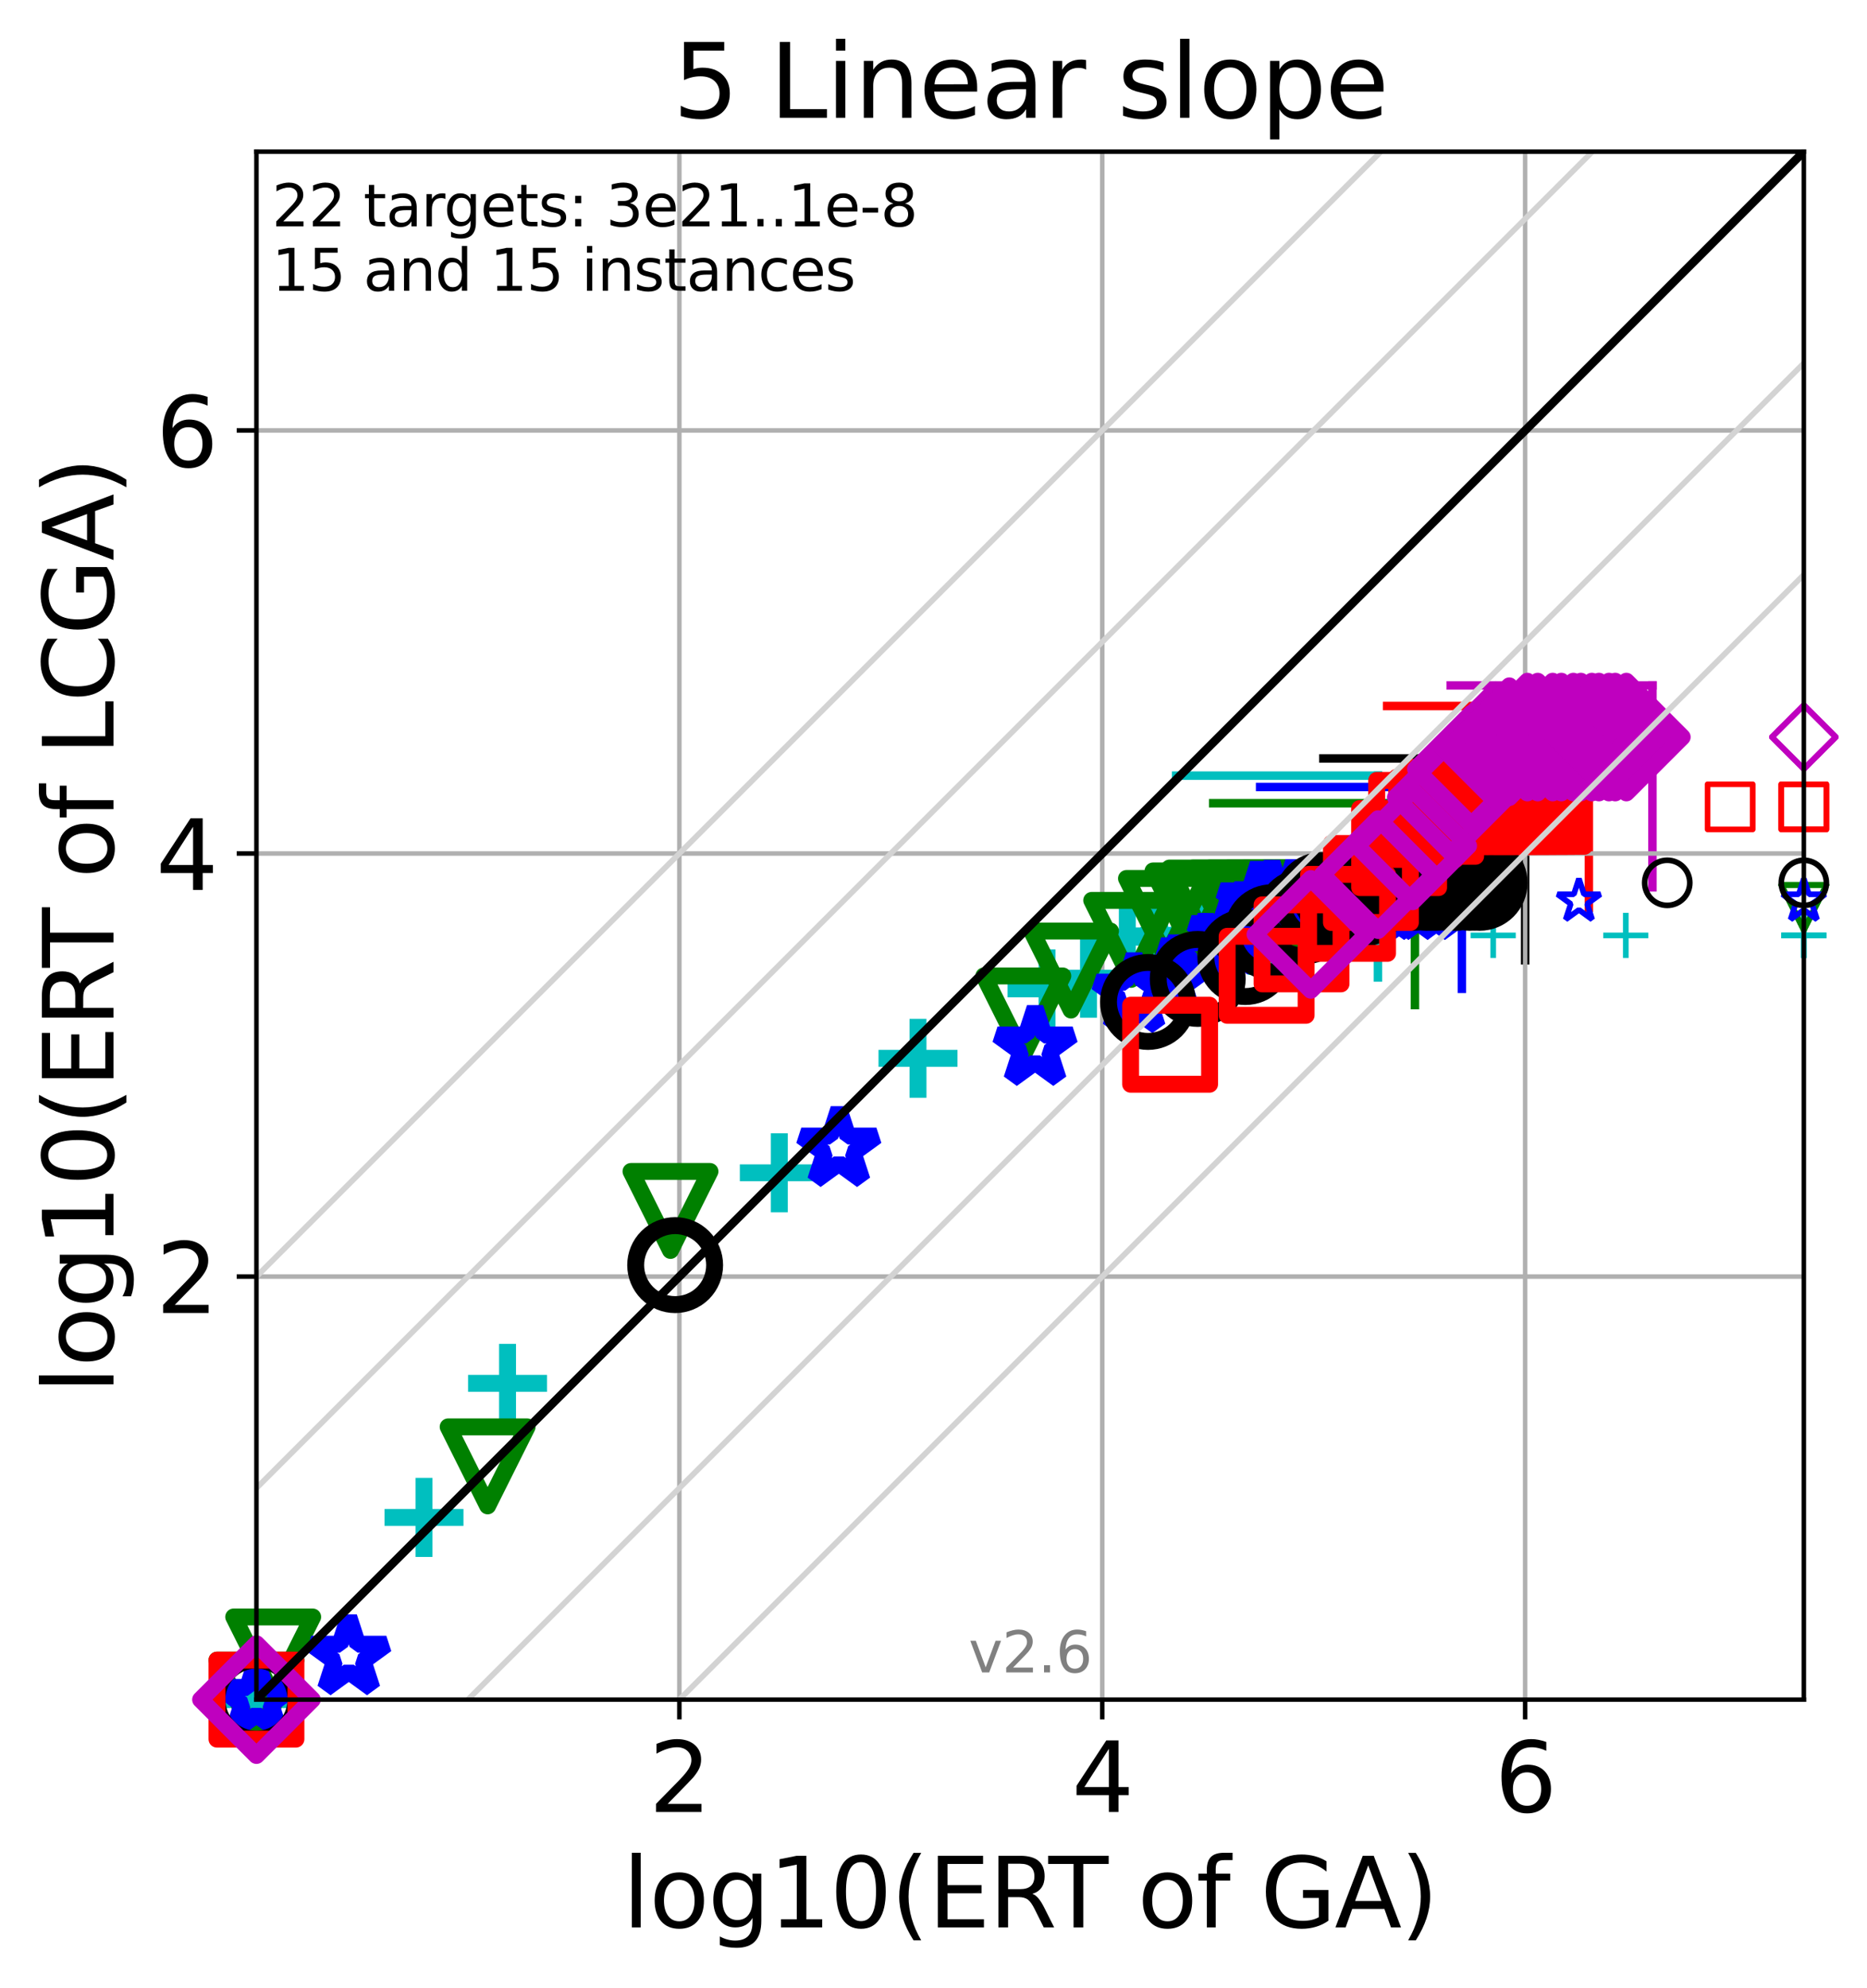 <?xml version="1.0" encoding="utf-8" standalone="no"?>
<!DOCTYPE svg PUBLIC "-//W3C//DTD SVG 1.1//EN"
  "http://www.w3.org/Graphics/SVG/1.1/DTD/svg11.dtd">
<svg xmlns:xlink="http://www.w3.org/1999/xlink" width="331.029pt" height="352.343pt" viewBox="0 0 331.029 352.343" xmlns="http://www.w3.org/2000/svg" version="1.1">
 <defs>
  <style type="text/css">*{stroke-linejoin: round; stroke-linecap: butt}</style>
 </defs>
 <g id="figure_1">
  <g id="patch_1">
   <path d="M 0 352.343 
L 331.029 352.343 
L 331.029 0 
L 0 0 
z
" style="fill: #ffffff"/>
  </g>
  <g id="axes_1">
   <g id="patch_2">
    <path d="M 45.469 301.237 
L 319.829 301.237 
L 319.829 26.877 
L 45.469 26.877 
z
" style="fill: #ffffff"/>
   </g>
   <g id="line2d_1">
    <path d="M 244.313 173.248 
L 244.313 137.472 
" clip-path="url(#p992f9bbb01)" style="fill: none; stroke: #00bfbf; stroke-width: 1.5; stroke-linecap: square"/>
   </g>
   <g id="line2d_2">
    <path d="M 208.537 137.472 
L 244.313 137.472 
" clip-path="url(#p992f9bbb01)" style="fill: none; stroke: #00bfbf; stroke-width: 1.5; stroke-linecap: square"/>
   </g>
   <g id="line2d_3">
    <path d="M 250.878 178.137 
L 250.878 142.361 
" clip-path="url(#p992f9bbb01)" style="fill: none; stroke: #008000; stroke-width: 1.5; stroke-linecap: square"/>
   </g>
   <g id="line2d_4">
    <path d="M 215.102 142.361 
L 250.878 142.361 
" clip-path="url(#p992f9bbb01)" style="fill: none; stroke: #008000; stroke-width: 1.5; stroke-linecap: square"/>
   </g>
   <g id="line2d_5">
    <path d="M 259.2 175.261 
L 259.2 139.485 
" clip-path="url(#p992f9bbb01)" style="fill: none; stroke: #0000ff; stroke-width: 1.5; stroke-linecap: square"/>
   </g>
   <g id="line2d_6">
    <path d="M 223.424 139.485 
L 259.2 139.485 
" clip-path="url(#p992f9bbb01)" style="fill: none; stroke: #0000ff; stroke-width: 1.5; stroke-linecap: square"/>
   </g>
   <g id="line2d_7">
    <path d="M 270.417 170.204 
L 270.417 134.428 
" clip-path="url(#p992f9bbb01)" style="fill: none; stroke: #000000; stroke-width: 1.5; stroke-linecap: square"/>
   </g>
   <g id="line2d_8">
    <path d="M 234.641 134.428 
L 270.417 134.428 
" clip-path="url(#p992f9bbb01)" style="fill: none; stroke: #000000; stroke-width: 1.5; stroke-linecap: square"/>
   </g>
   <g id="line2d_9">
    <path d="M 281.715 160.904 
L 281.715 125.128 
" clip-path="url(#p992f9bbb01)" style="fill: none; stroke: #ff0000; stroke-width: 1.5; stroke-linecap: square"/>
   </g>
   <g id="line2d_10">
    <path d="M 245.939 125.128 
L 281.715 125.128 
" clip-path="url(#p992f9bbb01)" style="fill: none; stroke: #ff0000; stroke-width: 1.5; stroke-linecap: square"/>
   </g>
   <g id="line2d_11">
    <path d="M 292.989 157.259 
L 292.989 121.483 
" clip-path="url(#p992f9bbb01)" style="fill: none; stroke: #bf00bf; stroke-width: 1.5; stroke-linecap: square"/>
   </g>
   <g id="line2d_12">
    <path d="M 257.214 121.483 
L 292.989 121.483 
" clip-path="url(#p992f9bbb01)" style="fill: none; stroke: #bf00bf; stroke-width: 1.5; stroke-linecap: square"/>
   </g>
   <g id="matplotlib.axis_1">
    <g id="xtick_1">
     <g id="line2d_13">
      <path d="M 120.452 301.237 
L 120.452 26.877 
" clip-path="url(#p992f9bbb01)" style="fill: none; stroke: #b0b0b0; stroke-width: 0.8; stroke-linecap: square"/>
     </g>
     <g id="line2d_14">
      <defs>
       <path id="mfbb75d8dd1" d="M 0 0 
L 0 3.5 
" style="stroke: #000000; stroke-width: 0.8"/>
      </defs>
      <g>
       <use xlink:href="#mfbb75d8dd1" x="120.452" y="301.237" style="stroke: #000000; stroke-width: 0.8"/>
      </g>
     </g>
     <g id="text_1">
      <!-- 2 -->
      <g transform="translate(115.044 321.155)scale(0.17 -0.17)">
       <defs>
        <path id="DejaVuSans-32" d="M 1228 531 
L 3431 531 
L 3431 0 
L 469 0 
L 469 531 
Q 828 903 1448 1529 
Q 2069 2156 2228 2338 
Q 2531 2678 2651 2914 
Q 2772 3150 2772 3378 
Q 2772 3750 2511 3984 
Q 2250 4219 1831 4219 
Q 1534 4219 1204 4116 
Q 875 4013 500 3803 
L 500 4441 
Q 881 4594 1212 4672 
Q 1544 4750 1819 4750 
Q 2544 4750 2975 4387 
Q 3406 4025 3406 3419 
Q 3406 3131 3298 2873 
Q 3191 2616 2906 2266 
Q 2828 2175 2409 1742 
Q 1991 1309 1228 531 
z
" transform="scale(0.016)"/>
       </defs>
       <use xlink:href="#DejaVuSans-32"/>
      </g>
     </g>
    </g>
    <g id="xtick_2">
     <g id="line2d_15">
      <path d="M 195.435 301.237 
L 195.435 26.877 
" clip-path="url(#p992f9bbb01)" style="fill: none; stroke: #b0b0b0; stroke-width: 0.8; stroke-linecap: square"/>
     </g>
     <g id="line2d_16">
      <g>
       <use xlink:href="#mfbb75d8dd1" x="195.435" y="301.237" style="stroke: #000000; stroke-width: 0.8"/>
      </g>
     </g>
     <g id="text_2">
      <!-- 4 -->
      <g transform="translate(190.026 321.155)scale(0.17 -0.17)">
       <defs>
        <path id="DejaVuSans-34" d="M 2419 4116 
L 825 1625 
L 2419 1625 
L 2419 4116 
z
M 2253 4666 
L 3047 4666 
L 3047 1625 
L 3713 1625 
L 3713 1100 
L 3047 1100 
L 3047 0 
L 2419 0 
L 2419 1100 
L 313 1100 
L 313 1709 
L 2253 4666 
z
" transform="scale(0.016)"/>
       </defs>
       <use xlink:href="#DejaVuSans-34"/>
      </g>
     </g>
    </g>
    <g id="xtick_3">
     <g id="line2d_17">
      <path d="M 270.417 301.237 
L 270.417 26.877 
" clip-path="url(#p992f9bbb01)" style="fill: none; stroke: #b0b0b0; stroke-width: 0.8; stroke-linecap: square"/>
     </g>
     <g id="line2d_18">
      <g>
       <use xlink:href="#mfbb75d8dd1" x="270.417" y="301.237" style="stroke: #000000; stroke-width: 0.8"/>
      </g>
     </g>
     <g id="text_3">
      <!-- 6 -->
      <g transform="translate(265.009 321.155)scale(0.17 -0.17)">
       <defs>
        <path id="DejaVuSans-36" d="M 2113 2584 
Q 1688 2584 1439 2293 
Q 1191 2003 1191 1497 
Q 1191 994 1439 701 
Q 1688 409 2113 409 
Q 2538 409 2786 701 
Q 3034 994 3034 1497 
Q 3034 2003 2786 2293 
Q 2538 2584 2113 2584 
z
M 3366 4563 
L 3366 3988 
Q 3128 4100 2886 4159 
Q 2644 4219 2406 4219 
Q 1781 4219 1451 3797 
Q 1122 3375 1075 2522 
Q 1259 2794 1537 2939 
Q 1816 3084 2150 3084 
Q 2853 3084 3261 2657 
Q 3669 2231 3669 1497 
Q 3669 778 3244 343 
Q 2819 -91 2113 -91 
Q 1303 -91 875 529 
Q 447 1150 447 2328 
Q 447 3434 972 4092 
Q 1497 4750 2381 4750 
Q 2619 4750 2861 4703 
Q 3103 4656 3366 4563 
z
" transform="scale(0.016)"/>
       </defs>
       <use xlink:href="#DejaVuSans-36"/>
      </g>
     </g>
    </g>
    <g id="text_4">
     <!-- log10(ERT of GA) -->
     <g transform="translate(110.392 341.607)scale(0.17 -0.17)">
      <defs>
       <path id="DejaVuSans-6c" d="M 603 4863 
L 1178 4863 
L 1178 0 
L 603 0 
L 603 4863 
z
" transform="scale(0.016)"/>
       <path id="DejaVuSans-6f" d="M 1959 3097 
Q 1497 3097 1228 2736 
Q 959 2375 959 1747 
Q 959 1119 1226 758 
Q 1494 397 1959 397 
Q 2419 397 2687 759 
Q 2956 1122 2956 1747 
Q 2956 2369 2687 2733 
Q 2419 3097 1959 3097 
z
M 1959 3584 
Q 2709 3584 3137 3096 
Q 3566 2609 3566 1747 
Q 3566 888 3137 398 
Q 2709 -91 1959 -91 
Q 1206 -91 779 398 
Q 353 888 353 1747 
Q 353 2609 779 3096 
Q 1206 3584 1959 3584 
z
" transform="scale(0.016)"/>
       <path id="DejaVuSans-67" d="M 2906 1791 
Q 2906 2416 2648 2759 
Q 2391 3103 1925 3103 
Q 1463 3103 1205 2759 
Q 947 2416 947 1791 
Q 947 1169 1205 825 
Q 1463 481 1925 481 
Q 2391 481 2648 825 
Q 2906 1169 2906 1791 
z
M 3481 434 
Q 3481 -459 3084 -895 
Q 2688 -1331 1869 -1331 
Q 1566 -1331 1297 -1286 
Q 1028 -1241 775 -1147 
L 775 -588 
Q 1028 -725 1275 -790 
Q 1522 -856 1778 -856 
Q 2344 -856 2625 -561 
Q 2906 -266 2906 331 
L 2906 616 
Q 2728 306 2450 153 
Q 2172 0 1784 0 
Q 1141 0 747 490 
Q 353 981 353 1791 
Q 353 2603 747 3093 
Q 1141 3584 1784 3584 
Q 2172 3584 2450 3431 
Q 2728 3278 2906 2969 
L 2906 3500 
L 3481 3500 
L 3481 434 
z
" transform="scale(0.016)"/>
       <path id="DejaVuSans-31" d="M 794 531 
L 1825 531 
L 1825 4091 
L 703 3866 
L 703 4441 
L 1819 4666 
L 2450 4666 
L 2450 531 
L 3481 531 
L 3481 0 
L 794 0 
L 794 531 
z
" transform="scale(0.016)"/>
       <path id="DejaVuSans-30" d="M 2034 4250 
Q 1547 4250 1301 3770 
Q 1056 3291 1056 2328 
Q 1056 1369 1301 889 
Q 1547 409 2034 409 
Q 2525 409 2770 889 
Q 3016 1369 3016 2328 
Q 3016 3291 2770 3770 
Q 2525 4250 2034 4250 
z
M 2034 4750 
Q 2819 4750 3233 4129 
Q 3647 3509 3647 2328 
Q 3647 1150 3233 529 
Q 2819 -91 2034 -91 
Q 1250 -91 836 529 
Q 422 1150 422 2328 
Q 422 3509 836 4129 
Q 1250 4750 2034 4750 
z
" transform="scale(0.016)"/>
       <path id="DejaVuSans-28" d="M 1984 4856 
Q 1566 4138 1362 3434 
Q 1159 2731 1159 2009 
Q 1159 1288 1364 580 
Q 1569 -128 1984 -844 
L 1484 -844 
Q 1016 -109 783 600 
Q 550 1309 550 2009 
Q 550 2706 781 3412 
Q 1013 4119 1484 4856 
L 1984 4856 
z
" transform="scale(0.016)"/>
       <path id="DejaVuSans-45" d="M 628 4666 
L 3578 4666 
L 3578 4134 
L 1259 4134 
L 1259 2753 
L 3481 2753 
L 3481 2222 
L 1259 2222 
L 1259 531 
L 3634 531 
L 3634 0 
L 628 0 
L 628 4666 
z
" transform="scale(0.016)"/>
       <path id="DejaVuSans-52" d="M 2841 2188 
Q 3044 2119 3236 1894 
Q 3428 1669 3622 1275 
L 4263 0 
L 3584 0 
L 2988 1197 
Q 2756 1666 2539 1819 
Q 2322 1972 1947 1972 
L 1259 1972 
L 1259 0 
L 628 0 
L 628 4666 
L 2053 4666 
Q 2853 4666 3247 4331 
Q 3641 3997 3641 3322 
Q 3641 2881 3436 2590 
Q 3231 2300 2841 2188 
z
M 1259 4147 
L 1259 2491 
L 2053 2491 
Q 2509 2491 2742 2702 
Q 2975 2913 2975 3322 
Q 2975 3731 2742 3939 
Q 2509 4147 2053 4147 
L 1259 4147 
z
" transform="scale(0.016)"/>
       <path id="DejaVuSans-54" d="M -19 4666 
L 3928 4666 
L 3928 4134 
L 2272 4134 
L 2272 0 
L 1638 0 
L 1638 4134 
L -19 4134 
L -19 4666 
z
" transform="scale(0.016)"/>
       <path id="DejaVuSans-20" transform="scale(0.016)"/>
       <path id="DejaVuSans-66" d="M 2375 4863 
L 2375 4384 
L 1825 4384 
Q 1516 4384 1395 4259 
Q 1275 4134 1275 3809 
L 1275 3500 
L 2222 3500 
L 2222 3053 
L 1275 3053 
L 1275 0 
L 697 0 
L 697 3053 
L 147 3053 
L 147 3500 
L 697 3500 
L 697 3744 
Q 697 4328 969 4595 
Q 1241 4863 1831 4863 
L 2375 4863 
z
" transform="scale(0.016)"/>
       <path id="DejaVuSans-47" d="M 3809 666 
L 3809 1919 
L 2778 1919 
L 2778 2438 
L 4434 2438 
L 4434 434 
Q 4069 175 3628 42 
Q 3188 -91 2688 -91 
Q 1594 -91 976 548 
Q 359 1188 359 2328 
Q 359 3472 976 4111 
Q 1594 4750 2688 4750 
Q 3144 4750 3555 4637 
Q 3966 4525 4313 4306 
L 4313 3634 
Q 3963 3931 3569 4081 
Q 3175 4231 2741 4231 
Q 1884 4231 1454 3753 
Q 1025 3275 1025 2328 
Q 1025 1384 1454 906 
Q 1884 428 2741 428 
Q 3075 428 3337 486 
Q 3600 544 3809 666 
z
" transform="scale(0.016)"/>
       <path id="DejaVuSans-41" d="M 2188 4044 
L 1331 1722 
L 3047 1722 
L 2188 4044 
z
M 1831 4666 
L 2547 4666 
L 4325 0 
L 3669 0 
L 3244 1197 
L 1141 1197 
L 716 0 
L 50 0 
L 1831 4666 
z
" transform="scale(0.016)"/>
       <path id="DejaVuSans-29" d="M 513 4856 
L 1013 4856 
Q 1481 4119 1714 3412 
Q 1947 2706 1947 2009 
Q 1947 1309 1714 600 
Q 1481 -109 1013 -844 
L 513 -844 
Q 928 -128 1133 580 
Q 1338 1288 1338 2009 
Q 1338 2731 1133 3434 
Q 928 4138 513 4856 
z
" transform="scale(0.016)"/>
      </defs>
      <use xlink:href="#DejaVuSans-6c"/>
      <use xlink:href="#DejaVuSans-6f" x="27.783"/>
      <use xlink:href="#DejaVuSans-67" x="88.965"/>
      <use xlink:href="#DejaVuSans-31" x="152.441"/>
      <use xlink:href="#DejaVuSans-30" x="216.064"/>
      <use xlink:href="#DejaVuSans-28" x="279.688"/>
      <use xlink:href="#DejaVuSans-45" x="318.701"/>
      <use xlink:href="#DejaVuSans-52" x="381.885"/>
      <use xlink:href="#DejaVuSans-54" x="444.117"/>
      <use xlink:href="#DejaVuSans-20" x="505.201"/>
      <use xlink:href="#DejaVuSans-6f" x="536.988"/>
      <use xlink:href="#DejaVuSans-66" x="598.17"/>
      <use xlink:href="#DejaVuSans-20" x="633.375"/>
      <use xlink:href="#DejaVuSans-47" x="665.162"/>
      <use xlink:href="#DejaVuSans-41" x="742.652"/>
      <use xlink:href="#DejaVuSans-29" x="811.061"/>
     </g>
    </g>
   </g>
   <g id="matplotlib.axis_2">
    <g id="ytick_1">
     <g id="line2d_19">
      <path d="M 45.469 226.254 
L 319.829 226.254 
" clip-path="url(#p992f9bbb01)" style="fill: none; stroke: #b0b0b0; stroke-width: 0.8; stroke-linecap: square"/>
     </g>
     <g id="line2d_20">
      <defs>
       <path id="m66c743391e" d="M 0 0 
L -3.5 0 
" style="stroke: #000000; stroke-width: 0.8"/>
      </defs>
      <g>
       <use xlink:href="#m66c743391e" x="45.469" y="226.254" style="stroke: #000000; stroke-width: 0.8"/>
      </g>
     </g>
     <g id="text_5">
      <!-- 2 -->
      <g transform="translate(27.653 232.713)scale(0.17 -0.17)">
       <use xlink:href="#DejaVuSans-32"/>
      </g>
     </g>
    </g>
    <g id="ytick_2">
     <g id="line2d_21">
      <path d="M 45.469 151.272 
L 319.829 151.272 
" clip-path="url(#p992f9bbb01)" style="fill: none; stroke: #b0b0b0; stroke-width: 0.8; stroke-linecap: square"/>
     </g>
     <g id="line2d_22">
      <g>
       <use xlink:href="#m66c743391e" x="45.469" y="151.272" style="stroke: #000000; stroke-width: 0.8"/>
      </g>
     </g>
     <g id="text_6">
      <!-- 4 -->
      <g transform="translate(27.653 157.73)scale(0.17 -0.17)">
       <use xlink:href="#DejaVuSans-34"/>
      </g>
     </g>
    </g>
    <g id="ytick_3">
     <g id="line2d_23">
      <path d="M 45.469 76.289 
L 319.829 76.289 
" clip-path="url(#p992f9bbb01)" style="fill: none; stroke: #b0b0b0; stroke-width: 0.8; stroke-linecap: square"/>
     </g>
     <g id="line2d_24">
      <g>
       <use xlink:href="#m66c743391e" x="45.469" y="76.289" style="stroke: #000000; stroke-width: 0.8"/>
      </g>
     </g>
     <g id="text_7">
      <!-- 6 -->
      <g transform="translate(27.653 82.748)scale(0.17 -0.17)">
       <use xlink:href="#DejaVuSans-36"/>
      </g>
     </g>
    </g>
    <g id="text_8">
     <!-- log10(ERT of LCGA) -->
     <g transform="translate(20.117 246.985)rotate(-90)scale(0.17 -0.17)">
      <defs>
       <path id="DejaVuSans-4c" d="M 628 4666 
L 1259 4666 
L 1259 531 
L 3531 531 
L 3531 0 
L 628 0 
L 628 4666 
z
" transform="scale(0.016)"/>
       <path id="DejaVuSans-43" d="M 4122 4306 
L 4122 3641 
Q 3803 3938 3442 4084 
Q 3081 4231 2675 4231 
Q 1875 4231 1450 3742 
Q 1025 3253 1025 2328 
Q 1025 1406 1450 917 
Q 1875 428 2675 428 
Q 3081 428 3442 575 
Q 3803 722 4122 1019 
L 4122 359 
Q 3791 134 3420 21 
Q 3050 -91 2638 -91 
Q 1578 -91 968 557 
Q 359 1206 359 2328 
Q 359 3453 968 4101 
Q 1578 4750 2638 4750 
Q 3056 4750 3426 4639 
Q 3797 4528 4122 4306 
z
" transform="scale(0.016)"/>
      </defs>
      <use xlink:href="#DejaVuSans-6c"/>
      <use xlink:href="#DejaVuSans-6f" x="27.783"/>
      <use xlink:href="#DejaVuSans-67" x="88.965"/>
      <use xlink:href="#DejaVuSans-31" x="152.441"/>
      <use xlink:href="#DejaVuSans-30" x="216.064"/>
      <use xlink:href="#DejaVuSans-28" x="279.688"/>
      <use xlink:href="#DejaVuSans-45" x="318.701"/>
      <use xlink:href="#DejaVuSans-52" x="381.885"/>
      <use xlink:href="#DejaVuSans-54" x="444.117"/>
      <use xlink:href="#DejaVuSans-20" x="505.201"/>
      <use xlink:href="#DejaVuSans-6f" x="536.988"/>
      <use xlink:href="#DejaVuSans-66" x="598.17"/>
      <use xlink:href="#DejaVuSans-20" x="633.375"/>
      <use xlink:href="#DejaVuSans-4c" x="665.162"/>
      <use xlink:href="#DejaVuSans-43" x="720.875"/>
      <use xlink:href="#DejaVuSans-47" x="790.699"/>
      <use xlink:href="#DejaVuSans-41" x="868.189"/>
      <use xlink:href="#DejaVuSans-29" x="936.598"/>
     </g>
    </g>
   </g>
   <g id="line2d_25">
    <defs>
     <path id="m2cd16c9f60" d="M -7 0 
L 7 0 
M 0 7 
L 0 -7 
" style="stroke: #00bfbf; stroke-width: 3"/>
    </defs>
    <g>
     <use xlink:href="#m2cd16c9f60" x="45.469" y="301.237" style="fill-opacity: 0; stroke: #00bfbf; stroke-width: 3"/>
     <use xlink:href="#m2cd16c9f60" x="45.469" y="299.199" style="fill-opacity: 0; stroke: #00bfbf; stroke-width: 3"/>
     <use xlink:href="#m2cd16c9f60" x="75.177" y="268.945" style="fill-opacity: 0; stroke: #00bfbf; stroke-width: 3"/>
     <use xlink:href="#m2cd16c9f60" x="89.991" y="245.185" style="fill-opacity: 0; stroke: #00bfbf; stroke-width: 3"/>
     <use xlink:href="#m2cd16c9f60" x="138.176" y="207.864" style="fill-opacity: 0; stroke: #00bfbf; stroke-width: 3"/>
     <use xlink:href="#m2cd16c9f60" x="162.767" y="187.571" style="fill-opacity: 0; stroke: #00bfbf; stroke-width: 3"/>
     <use xlink:href="#m2cd16c9f60" x="185.645" y="175.265" style="fill-opacity: 0; stroke: #00bfbf; stroke-width: 3"/>
     <use xlink:href="#m2cd16c9f60" x="192.996" y="173.383" style="fill-opacity: 0; stroke: #00bfbf; stroke-width: 3"/>
     <use xlink:href="#m2cd16c9f60" x="199.878" y="166.105" style="fill-opacity: 0; stroke: #00bfbf; stroke-width: 3"/>
     <use xlink:href="#m2cd16c9f60" x="205.616" y="165.878" style="fill-opacity: 0; stroke: #00bfbf; stroke-width: 3"/>
     <use xlink:href="#m2cd16c9f60" x="209.186" y="165.793" style="fill-opacity: 0; stroke: #00bfbf; stroke-width: 3"/>
     <use xlink:href="#m2cd16c9f60" x="212.102" y="165.793" style="fill-opacity: 0; stroke: #00bfbf; stroke-width: 3"/>
     <use xlink:href="#m2cd16c9f60" x="216.197" y="165.793" style="fill-opacity: 0; stroke: #00bfbf; stroke-width: 3"/>
     <use xlink:href="#m2cd16c9f60" x="219.221" y="165.793" style="fill-opacity: 0; stroke: #00bfbf; stroke-width: 3"/>
     <use xlink:href="#m2cd16c9f60" x="222.792" y="165.793" style="fill-opacity: 0; stroke: #00bfbf; stroke-width: 3"/>
     <use xlink:href="#m2cd16c9f60" x="226.295" y="165.793" style="fill-opacity: 0; stroke: #00bfbf; stroke-width: 3"/>
     <use xlink:href="#m2cd16c9f60" x="231.456" y="165.793" style="fill-opacity: 0; stroke: #00bfbf; stroke-width: 3"/>
     <use xlink:href="#m2cd16c9f60" x="237.736" y="165.793" style="fill-opacity: 0; stroke: #00bfbf; stroke-width: 3"/>
    </g>
   </g>
   <g id="line2d_26">
    <defs>
     <path id="m04c69f2bf1" d="M -4 0 
L 4 0 
M 0 4 
L 0 -4 
" style="stroke: #00bfbf"/>
    </defs>
    <g>
     <use xlink:href="#m04c69f2bf1" x="264.753" y="165.793" style="fill-opacity: 0; stroke: #00bfbf"/>
     <use xlink:href="#m04c69f2bf1" x="288.261" y="165.793" style="fill-opacity: 0; stroke: #00bfbf"/>
    </g>
   </g>
   <g id="line2d_27">
    <g>
     <use xlink:href="#m04c69f2bf1" x="319.829" y="165.793" style="fill-opacity: 0; stroke: #00bfbf"/>
     <use xlink:href="#m04c69f2bf1" x="319.829" y="165.793" style="fill-opacity: 0; stroke: #00bfbf"/>
    </g>
   </g>
   <g id="line2d_28">
    <defs>
     <path id="m3818295f67" d="M -0 7 
L 7 -7 
L -7 -7 
z
" style="stroke: #008000; stroke-width: 3; stroke-linejoin: miter"/>
    </defs>
    <g>
     <use xlink:href="#m3818295f67" x="45.469" y="301.237" style="fill-opacity: 0; stroke: #008000; stroke-width: 3; stroke-linejoin: miter"/>
     <use xlink:href="#m3818295f67" x="48.438" y="293.584" style="fill-opacity: 0; stroke: #008000; stroke-width: 3; stroke-linejoin: miter"/>
     <use xlink:href="#m3818295f67" x="86.463" y="259.897" style="fill-opacity: 0; stroke: #008000; stroke-width: 3; stroke-linejoin: miter"/>
     <use xlink:href="#m3818295f67" x="118.88" y="214.625" style="fill-opacity: 0; stroke: #008000; stroke-width: 3; stroke-linejoin: miter"/>
     <use xlink:href="#m3818295f67" x="181.441" y="179.972" style="fill-opacity: 0; stroke: #008000; stroke-width: 3; stroke-linejoin: miter"/>
     <use xlink:href="#m3818295f67" x="189.897" y="172.016" style="fill-opacity: 0; stroke: #008000; stroke-width: 3; stroke-linejoin: miter"/>
     <use xlink:href="#m3818295f67" x="200.567" y="166.583" style="fill-opacity: 0; stroke: #008000; stroke-width: 3; stroke-linejoin: miter"/>
     <use xlink:href="#m3818295f67" x="206.731" y="162.7" style="fill-opacity: 0; stroke: #008000; stroke-width: 3; stroke-linejoin: miter"/>
     <use xlink:href="#m3818295f67" x="211.436" y="161.368" style="fill-opacity: 0; stroke: #008000; stroke-width: 3; stroke-linejoin: miter"/>
     <use xlink:href="#m3818295f67" x="214.353" y="160.851" style="fill-opacity: 0; stroke: #008000; stroke-width: 3; stroke-linejoin: miter"/>
     <use xlink:href="#m3818295f67" x="218.501" y="160.848" style="fill-opacity: 0; stroke: #008000; stroke-width: 3; stroke-linejoin: miter"/>
     <use xlink:href="#m3818295f67" x="221.509" y="160.848" style="fill-opacity: 0; stroke: #008000; stroke-width: 3; stroke-linejoin: miter"/>
     <use xlink:href="#m3818295f67" x="224.815" y="160.848" style="fill-opacity: 0; stroke: #008000; stroke-width: 3; stroke-linejoin: miter"/>
     <use xlink:href="#m3818295f67" x="227.676" y="160.848" style="fill-opacity: 0; stroke: #008000; stroke-width: 3; stroke-linejoin: miter"/>
     <use xlink:href="#m3818295f67" x="231.204" y="160.848" style="fill-opacity: 0; stroke: #008000; stroke-width: 3; stroke-linejoin: miter"/>
     <use xlink:href="#m3818295f67" x="233.221" y="160.848" style="fill-opacity: 0; stroke: #008000; stroke-width: 3; stroke-linejoin: miter"/>
     <use xlink:href="#m3818295f67" x="237.854" y="160.848" style="fill-opacity: 0; stroke: #008000; stroke-width: 3; stroke-linejoin: miter"/>
     <use xlink:href="#m3818295f67" x="241.133" y="160.848" style="fill-opacity: 0; stroke: #008000; stroke-width: 3; stroke-linejoin: miter"/>
    </g>
   </g>
   <g id="line2d_29">
    <defs>
     <path id="mcce32f2b59" d="M -0 4 
L 4 -4 
L -4 -4 
z
" style="stroke: #008000; stroke-linejoin: miter"/>
    </defs>
    <g>
     <use xlink:href="#mcce32f2b59" x="257.15" y="160.848" style="fill-opacity: 0; stroke: #008000; stroke-linejoin: miter"/>
    </g>
   </g>
   <g id="line2d_30">
    <g>
     <use xlink:href="#mcce32f2b59" x="319.829" y="160.848" style="fill-opacity: 0; stroke: #008000; stroke-linejoin: miter"/>
     <use xlink:href="#mcce32f2b59" x="319.829" y="160.848" style="fill-opacity: 0; stroke: #008000; stroke-linejoin: miter"/>
     <use xlink:href="#mcce32f2b59" x="319.829" y="160.848" style="fill-opacity: 0; stroke: #008000; stroke-linejoin: miter"/>
    </g>
   </g>
   <g id="line2d_31">
    <defs>
     <path id="m177ae18310" d="M 0 -7 
L -1.572 -2.163 
L -6.657 -2.163 
L -2.543 0.826 
L -4.114 5.663 
L -0 2.674 
L 4.114 5.663 
L 2.543 0.826 
L 6.657 -2.163 
L 1.572 -2.163 
z
" style="stroke: #0000ff; stroke-width: 3; stroke-linejoin: bevel"/>
    </defs>
    <g>
     <use xlink:href="#m177ae18310" x="45.469" y="301.237" style="fill-opacity: 0; stroke: #0000ff; stroke-width: 3; stroke-linejoin: bevel"/>
     <use xlink:href="#m177ae18310" x="61.841" y="293.584" style="fill-opacity: 0; stroke: #0000ff; stroke-width: 3; stroke-linejoin: bevel"/>
     <use xlink:href="#m177ae18310" x="148.733" y="203.512" style="fill-opacity: 0; stroke: #0000ff; stroke-width: 3; stroke-linejoin: bevel"/>
     <use xlink:href="#m177ae18310" x="183.522" y="185.597" style="fill-opacity: 0; stroke: #0000ff; stroke-width: 3; stroke-linejoin: bevel"/>
     <use xlink:href="#m177ae18310" x="201.079" y="176.242" style="fill-opacity: 0; stroke: #0000ff; stroke-width: 3; stroke-linejoin: bevel"/>
     <use xlink:href="#m177ae18310" x="207.293" y="173.599" style="fill-opacity: 0; stroke: #0000ff; stroke-width: 3; stroke-linejoin: bevel"/>
     <use xlink:href="#m177ae18310" x="213.798" y="169.275" style="fill-opacity: 0; stroke: #0000ff; stroke-width: 3; stroke-linejoin: bevel"/>
     <use xlink:href="#m177ae18310" x="217.939" y="165.84" style="fill-opacity: 0; stroke: #0000ff; stroke-width: 3; stroke-linejoin: bevel"/>
     <use xlink:href="#m177ae18310" x="223.084" y="160.057" style="fill-opacity: 0; stroke: #0000ff; stroke-width: 3; stroke-linejoin: bevel"/>
     <use xlink:href="#m177ae18310" x="225.529" y="159.851" style="fill-opacity: 0; stroke: #0000ff; stroke-width: 3; stroke-linejoin: bevel"/>
     <use xlink:href="#m177ae18310" x="229.338" y="159.745" style="fill-opacity: 0; stroke: #0000ff; stroke-width: 3; stroke-linejoin: bevel"/>
     <use xlink:href="#m177ae18310" x="231.604" y="159.745" style="fill-opacity: 0; stroke: #0000ff; stroke-width: 3; stroke-linejoin: bevel"/>
     <use xlink:href="#m177ae18310" x="234.442" y="159.745" style="fill-opacity: 0; stroke: #0000ff; stroke-width: 3; stroke-linejoin: bevel"/>
     <use xlink:href="#m177ae18310" x="236.351" y="159.745" style="fill-opacity: 0; stroke: #0000ff; stroke-width: 3; stroke-linejoin: bevel"/>
     <use xlink:href="#m177ae18310" x="239.235" y="159.732" style="fill-opacity: 0; stroke: #0000ff; stroke-width: 3; stroke-linejoin: bevel"/>
     <use xlink:href="#m177ae18310" x="241.249" y="159.732" style="fill-opacity: 0; stroke: #0000ff; stroke-width: 3; stroke-linejoin: bevel"/>
     <use xlink:href="#m177ae18310" x="243.937" y="159.732" style="fill-opacity: 0; stroke: #0000ff; stroke-width: 3; stroke-linejoin: bevel"/>
     <use xlink:href="#m177ae18310" x="245.717" y="159.732" style="fill-opacity: 0; stroke: #0000ff; stroke-width: 3; stroke-linejoin: bevel"/>
     <use xlink:href="#m177ae18310" x="249.881" y="159.732" style="fill-opacity: 0; stroke: #0000ff; stroke-width: 3; stroke-linejoin: bevel"/>
     <use xlink:href="#m177ae18310" x="252.954" y="159.732" style="fill-opacity: 0; stroke: #0000ff; stroke-width: 3; stroke-linejoin: bevel"/>
    </g>
   </g>
   <g id="line2d_32">
    <defs>
     <path id="m5300d875d2" d="M 0 -4 
L -0.898 -1.236 
L -3.804 -1.236 
L -1.453 0.472 
L -2.351 3.236 
L -0 1.528 
L 2.351 3.236 
L 1.453 0.472 
L 3.804 -1.236 
L 0.898 -1.236 
z
" style="stroke: #0000ff; stroke-linejoin: bevel"/>
    </defs>
    <g>
     <use xlink:href="#m5300d875d2" x="279.953" y="159.732" style="fill-opacity: 0; stroke: #0000ff; stroke-linejoin: bevel"/>
    </g>
   </g>
   <g id="line2d_33">
    <g>
     <use xlink:href="#m5300d875d2" x="319.829" y="159.732" style="fill-opacity: 0; stroke: #0000ff; stroke-linejoin: bevel"/>
    </g>
   </g>
   <g id="line2d_34">
    <defs>
     <path id="m8cf5945ea9" d="M 0 7 
C 1.856 7 3.637 6.262 4.95 4.95 
C 6.262 3.637 7 1.856 7 0 
C 7 -1.856 6.262 -3.637 4.95 -4.95 
C 3.637 -6.262 1.856 -7 0 -7 
C -1.856 -7 -3.637 -6.262 -4.95 -4.95 
C -6.262 -3.637 -7 -1.856 -7 0 
C -7 1.856 -6.262 3.637 -4.95 4.95 
C -3.637 6.262 -1.856 7 0 7 
z
" style="stroke: #000000; stroke-width: 3"/>
    </defs>
    <g>
     <use xlink:href="#m8cf5945ea9" x="45.469" y="301.237" style="fill-opacity: 0; stroke: #000000; stroke-width: 3"/>
     <use xlink:href="#m8cf5945ea9" x="119.708" y="224.226" style="fill-opacity: 0; stroke: #000000; stroke-width: 3"/>
     <use xlink:href="#m8cf5945ea9" x="203.546" y="177.582" style="fill-opacity: 0; stroke: #000000; stroke-width: 3"/>
     <use xlink:href="#m8cf5945ea9" x="212.364" y="173.502" style="fill-opacity: 0; stroke: #000000; stroke-width: 3"/>
     <use xlink:href="#m8cf5945ea9" x="220.801" y="169.624" style="fill-opacity: 0; stroke: #000000; stroke-width: 3"/>
     <use xlink:href="#m8cf5945ea9" x="225.526" y="165.224" style="fill-opacity: 0; stroke: #000000; stroke-width: 3"/>
     <use xlink:href="#m8cf5945ea9" x="231.173" y="162.438" style="fill-opacity: 0; stroke: #000000; stroke-width: 3"/>
     <use xlink:href="#m8cf5945ea9" x="234.346" y="159.522" style="fill-opacity: 0; stroke: #000000; stroke-width: 3"/>
     <use xlink:href="#m8cf5945ea9" x="238.762" y="159.39" style="fill-opacity: 0; stroke: #000000; stroke-width: 3"/>
     <use xlink:href="#m8cf5945ea9" x="241.232" y="159.39" style="fill-opacity: 0; stroke: #000000; stroke-width: 3"/>
     <use xlink:href="#m8cf5945ea9" x="244.262" y="156.468" style="fill-opacity: 0; stroke: #000000; stroke-width: 3"/>
     <use xlink:href="#m8cf5945ea9" x="246.372" y="156.468" style="fill-opacity: 0; stroke: #000000; stroke-width: 3"/>
     <use xlink:href="#m8cf5945ea9" x="248.886" y="156.468" style="fill-opacity: 0; stroke: #000000; stroke-width: 3"/>
     <use xlink:href="#m8cf5945ea9" x="250.632" y="156.468" style="fill-opacity: 0; stroke: #000000; stroke-width: 3"/>
     <use xlink:href="#m8cf5945ea9" x="252.928" y="156.468" style="fill-opacity: 0; stroke: #000000; stroke-width: 3"/>
     <use xlink:href="#m8cf5945ea9" x="254.538" y="156.468" style="fill-opacity: 0; stroke: #000000; stroke-width: 3"/>
     <use xlink:href="#m8cf5945ea9" x="256.73" y="156.468" style="fill-opacity: 0; stroke: #000000; stroke-width: 3"/>
     <use xlink:href="#m8cf5945ea9" x="258.128" y="156.468" style="fill-opacity: 0; stroke: #000000; stroke-width: 3"/>
     <use xlink:href="#m8cf5945ea9" x="260.594" y="156.468" style="fill-opacity: 0; stroke: #000000; stroke-width: 3"/>
     <use xlink:href="#m8cf5945ea9" x="262.345" y="156.468" style="fill-opacity: 0; stroke: #000000; stroke-width: 3"/>
    </g>
   </g>
   <g id="line2d_35">
    <defs>
     <path id="ma84c8842bd" d="M 0 4 
C 1.061 4 2.078 3.579 2.828 2.828 
C 3.579 2.078 4 1.061 4 0 
C 4 -1.061 3.579 -2.078 2.828 -2.828 
C 2.078 -3.579 1.061 -4 0 -4 
C -1.061 -4 -2.078 -3.579 -2.828 -2.828 
C -3.579 -2.078 -4 -1.061 -4 0 
C -4 1.061 -3.579 2.078 -2.828 2.828 
C -2.078 3.579 -1.061 4 0 4 
z
" style="stroke: #000000"/>
    </defs>
    <g>
     <use xlink:href="#ma84c8842bd" x="295.61" y="156.468" style="fill-opacity: 0; stroke: #000000"/>
    </g>
   </g>
   <g id="line2d_36">
    <g>
     <use xlink:href="#ma84c8842bd" x="319.829" y="156.468" style="fill-opacity: 0; stroke: #000000"/>
    </g>
   </g>
   <g id="line2d_37">
    <defs>
     <path id="mb41b54ccf1" d="M -7 7 
L 7 7 
L 7 -7 
L -7 -7 
z
" style="stroke: #ff0000; stroke-width: 3; stroke-linejoin: miter"/>
    </defs>
    <g>
     <use xlink:href="#mb41b54ccf1" x="45.469" y="301.237" style="fill-opacity: 0; stroke: #ff0000; stroke-width: 3; stroke-linejoin: miter"/>
     <use xlink:href="#mb41b54ccf1" x="207.466" y="185.165" style="fill-opacity: 0; stroke: #ff0000; stroke-width: 3; stroke-linejoin: miter"/>
     <use xlink:href="#mb41b54ccf1" x="224.581" y="172.949" style="fill-opacity: 0; stroke: #ff0000; stroke-width: 3; stroke-linejoin: miter"/>
     <use xlink:href="#mb41b54ccf1" x="230.772" y="167.376" style="fill-opacity: 0; stroke: #ff0000; stroke-width: 3; stroke-linejoin: miter"/>
     <use xlink:href="#mb41b54ccf1" x="239.019" y="161.97" style="fill-opacity: 0; stroke: #ff0000; stroke-width: 3; stroke-linejoin: miter"/>
     <use xlink:href="#mb41b54ccf1" x="243.07" y="156.498" style="fill-opacity: 0; stroke: #ff0000; stroke-width: 3; stroke-linejoin: miter"/>
     <use xlink:href="#mb41b54ccf1" x="248.071" y="150.312" style="fill-opacity: 0; stroke: #ff0000; stroke-width: 3; stroke-linejoin: miter"/>
     <use xlink:href="#mb41b54ccf1" x="251.098" y="145.322" style="fill-opacity: 0; stroke: #ff0000; stroke-width: 3; stroke-linejoin: miter"/>
     <use xlink:href="#mb41b54ccf1" x="254.639" y="144.759" style="fill-opacity: 0; stroke: #ff0000; stroke-width: 3; stroke-linejoin: miter"/>
     <use xlink:href="#mb41b54ccf1" x="256.755" y="143.003" style="fill-opacity: 0; stroke: #ff0000; stroke-width: 3; stroke-linejoin: miter"/>
     <use xlink:href="#mb41b54ccf1" x="259.588" y="143" style="fill-opacity: 0; stroke: #ff0000; stroke-width: 3; stroke-linejoin: miter"/>
     <use xlink:href="#mb41b54ccf1" x="261.363" y="143" style="fill-opacity: 0; stroke: #ff0000; stroke-width: 3; stroke-linejoin: miter"/>
     <use xlink:href="#mb41b54ccf1" x="263.842" y="143" style="fill-opacity: 0; stroke: #ff0000; stroke-width: 3; stroke-linejoin: miter"/>
     <use xlink:href="#mb41b54ccf1" x="265.342" y="143" style="fill-opacity: 0; stroke: #ff0000; stroke-width: 3; stroke-linejoin: miter"/>
     <use xlink:href="#mb41b54ccf1" x="267.418" y="143" style="fill-opacity: 0; stroke: #ff0000; stroke-width: 3; stroke-linejoin: miter"/>
     <use xlink:href="#mb41b54ccf1" x="268.753" y="143" style="fill-opacity: 0; stroke: #ff0000; stroke-width: 3; stroke-linejoin: miter"/>
     <use xlink:href="#mb41b54ccf1" x="270.726" y="143" style="fill-opacity: 0; stroke: #ff0000; stroke-width: 3; stroke-linejoin: miter"/>
     <use xlink:href="#mb41b54ccf1" x="272.014" y="143" style="fill-opacity: 0; stroke: #ff0000; stroke-width: 3; stroke-linejoin: miter"/>
     <use xlink:href="#mb41b54ccf1" x="273.915" y="143" style="fill-opacity: 0; stroke: #ff0000; stroke-width: 3; stroke-linejoin: miter"/>
    </g>
   </g>
   <g id="line2d_38">
    <defs>
     <path id="mef039e1f39" d="M -4 4 
L 4 4 
L 4 -4 
L -4 -4 
z
" style="stroke: #ff0000; stroke-linejoin: miter"/>
    </defs>
    <g>
     <use xlink:href="#mef039e1f39" x="306.764" y="143" style="fill-opacity: 0; stroke: #ff0000; stroke-linejoin: miter"/>
    </g>
   </g>
   <g id="line2d_39">
    <g>
     <use xlink:href="#mef039e1f39" x="319.829" y="143" style="fill-opacity: 0; stroke: #ff0000; stroke-linejoin: miter"/>
     <use xlink:href="#mef039e1f39" x="319.829" y="143" style="fill-opacity: 0; stroke: #ff0000; stroke-linejoin: miter"/>
    </g>
   </g>
   <g id="line2d_40">
    <defs>
     <path id="m220afee38e" d="M 0 9.899 
L 9.899 0 
L 0 -9.899 
L -9.899 0 
z
" style="stroke: #bf00bf; stroke-width: 3; stroke-linejoin: miter"/>
    </defs>
    <g>
     <use xlink:href="#m220afee38e" x="45.469" y="301.237" style="fill-opacity: 0; stroke: #bf00bf; stroke-width: 3; stroke-linejoin: miter"/>
     <use xlink:href="#m220afee38e" x="232.422" y="165.61" style="fill-opacity: 0; stroke: #bf00bf; stroke-width: 3; stroke-linejoin: miter"/>
     <use xlink:href="#m220afee38e" x="244.338" y="155.02" style="fill-opacity: 0; stroke: #bf00bf; stroke-width: 3; stroke-linejoin: miter"/>
     <use xlink:href="#m220afee38e" x="250.485" y="149.917" style="fill-opacity: 0; stroke: #bf00bf; stroke-width: 3; stroke-linejoin: miter"/>
     <use xlink:href="#m220afee38e" x="257.317" y="141.326" style="fill-opacity: 0; stroke: #bf00bf; stroke-width: 3; stroke-linejoin: miter"/>
     <use xlink:href="#m220afee38e" x="260.877" y="136.312" style="fill-opacity: 0; stroke: #bf00bf; stroke-width: 3; stroke-linejoin: miter"/>
     <use xlink:href="#m220afee38e" x="265.204" y="132.145" style="fill-opacity: 0; stroke: #bf00bf; stroke-width: 3; stroke-linejoin: miter"/>
     <use xlink:href="#m220afee38e" x="267.615" y="131.461" style="fill-opacity: 0; stroke: #bf00bf; stroke-width: 3; stroke-linejoin: miter"/>
     <use xlink:href="#m220afee38e" x="270.809" y="130.639" style="fill-opacity: 0; stroke: #bf00bf; stroke-width: 3; stroke-linejoin: miter"/>
     <use xlink:href="#m220afee38e" x="272.644" y="130.639" style="fill-opacity: 0; stroke: #bf00bf; stroke-width: 3; stroke-linejoin: miter"/>
     <use xlink:href="#m220afee38e" x="275.302" y="130.636" style="fill-opacity: 0; stroke: #bf00bf; stroke-width: 3; stroke-linejoin: miter"/>
     <use xlink:href="#m220afee38e" x="276.834" y="130.636" style="fill-opacity: 0; stroke: #bf00bf; stroke-width: 3; stroke-linejoin: miter"/>
     <use xlink:href="#m220afee38e" x="278.966" y="130.636" style="fill-opacity: 0; stroke: #bf00bf; stroke-width: 3; stroke-linejoin: miter"/>
     <use xlink:href="#m220afee38e" x="280.295" y="130.636" style="fill-opacity: 0; stroke: #bf00bf; stroke-width: 3; stroke-linejoin: miter"/>
     <use xlink:href="#m220afee38e" x="282.241" y="130.636" style="fill-opacity: 0; stroke: #bf00bf; stroke-width: 3; stroke-linejoin: miter"/>
     <use xlink:href="#m220afee38e" x="283.502" y="130.636" style="fill-opacity: 0; stroke: #bf00bf; stroke-width: 3; stroke-linejoin: miter"/>
     <use xlink:href="#m220afee38e" x="285.276" y="130.636" style="fill-opacity: 0; stroke: #bf00bf; stroke-width: 3; stroke-linejoin: miter"/>
     <use xlink:href="#m220afee38e" x="286.387" y="130.636" style="fill-opacity: 0; stroke: #bf00bf; stroke-width: 3; stroke-linejoin: miter"/>
     <use xlink:href="#m220afee38e" x="288.363" y="130.636" style="fill-opacity: 0; stroke: #bf00bf; stroke-width: 3; stroke-linejoin: miter"/>
    </g>
   </g>
   <g id="line2d_41">
    <defs>
     <path id="m1e0754f41a" d="M 0 5.657 
L 5.657 0 
L 0 -5.657 
L -5.657 0 
z
" style="stroke: #bf00bf; stroke-linejoin: miter"/>
    </defs>
    <g>
     <use xlink:href="#m1e0754f41a" x="319.829" y="130.636" style="fill-opacity: 0; stroke: #bf00bf; stroke-linejoin: miter"/>
     <use xlink:href="#m1e0754f41a" x="319.829" y="130.636" style="fill-opacity: 0; stroke: #bf00bf; stroke-linejoin: miter"/>
     <use xlink:href="#m1e0754f41a" x="319.829" y="130.636" style="fill-opacity: 0; stroke: #bf00bf; stroke-linejoin: miter"/>
    </g>
   </g>
   <g id="line2d_42">
    <path d="M 45.469 301.237 
L 319.829 26.877 
" clip-path="url(#p992f9bbb01)" style="fill: none; stroke: #000000; stroke-width: 1.5; stroke-linecap: square"/>
   </g>
   <g id="line2d_43">
    <path d="M 82.96 301.237 
L 332.029 52.169 
" clip-path="url(#p992f9bbb01)" style="fill: none; stroke: #d3d3d3; stroke-linecap: square"/>
   </g>
   <g id="line2d_44">
    <path d="M 120.452 301.237 
L 332.029 89.66 
" clip-path="url(#p992f9bbb01)" style="fill: none; stroke: #d3d3d3; stroke-linecap: square"/>
   </g>
   <g id="line2d_45">
    <path d="M 45.469 263.746 
L 310.215 -1 
" clip-path="url(#p992f9bbb01)" style="fill: none; stroke: #d3d3d3; stroke-linecap: square"/>
   </g>
   <g id="line2d_46">
    <path d="M 45.469 226.254 
L 272.723 -1 
" clip-path="url(#p992f9bbb01)" style="fill: none; stroke: #d3d3d3; stroke-linecap: square"/>
   </g>
   <g id="patch_3">
    <path d="M 45.469 301.237 
L 45.469 26.877 
" style="fill: none; stroke: #000000; stroke-width: 0.8; stroke-linejoin: miter; stroke-linecap: square"/>
   </g>
   <g id="patch_4">
    <path d="M 319.829 301.237 
L 319.829 26.877 
" style="fill: none; stroke: #000000; stroke-width: 0.8; stroke-linejoin: miter; stroke-linecap: square"/>
   </g>
   <g id="patch_5">
    <path d="M 45.469 301.237 
L 319.829 301.237 
" style="fill: none; stroke: #000000; stroke-width: 0.8; stroke-linejoin: miter; stroke-linecap: square"/>
   </g>
   <g id="patch_6">
    <path d="M 45.469 26.877 
L 319.829 26.877 
" style="fill: none; stroke: #000000; stroke-width: 0.8; stroke-linejoin: miter; stroke-linecap: square"/>
   </g>
   <g id="text_9">
    <!-- 22 targets: 3e21..1e-8 -->
    <g transform="translate(48.213 40.115)scale(0.102 -0.102)">
     <defs>
      <path id="DejaVuSans-74" d="M 1172 4494 
L 1172 3500 
L 2356 3500 
L 2356 3053 
L 1172 3053 
L 1172 1153 
Q 1172 725 1289 603 
Q 1406 481 1766 481 
L 2356 481 
L 2356 0 
L 1766 0 
Q 1100 0 847 248 
Q 594 497 594 1153 
L 594 3053 
L 172 3053 
L 172 3500 
L 594 3500 
L 594 4494 
L 1172 4494 
z
" transform="scale(0.016)"/>
      <path id="DejaVuSans-61" d="M 2194 1759 
Q 1497 1759 1228 1600 
Q 959 1441 959 1056 
Q 959 750 1161 570 
Q 1363 391 1709 391 
Q 2188 391 2477 730 
Q 2766 1069 2766 1631 
L 2766 1759 
L 2194 1759 
z
M 3341 1997 
L 3341 0 
L 2766 0 
L 2766 531 
Q 2569 213 2275 61 
Q 1981 -91 1556 -91 
Q 1019 -91 701 211 
Q 384 513 384 1019 
Q 384 1609 779 1909 
Q 1175 2209 1959 2209 
L 2766 2209 
L 2766 2266 
Q 2766 2663 2505 2880 
Q 2244 3097 1772 3097 
Q 1472 3097 1187 3025 
Q 903 2953 641 2809 
L 641 3341 
Q 956 3463 1253 3523 
Q 1550 3584 1831 3584 
Q 2591 3584 2966 3190 
Q 3341 2797 3341 1997 
z
" transform="scale(0.016)"/>
      <path id="DejaVuSans-72" d="M 2631 2963 
Q 2534 3019 2420 3045 
Q 2306 3072 2169 3072 
Q 1681 3072 1420 2755 
Q 1159 2438 1159 1844 
L 1159 0 
L 581 0 
L 581 3500 
L 1159 3500 
L 1159 2956 
Q 1341 3275 1631 3429 
Q 1922 3584 2338 3584 
Q 2397 3584 2469 3576 
Q 2541 3569 2628 3553 
L 2631 2963 
z
" transform="scale(0.016)"/>
      <path id="DejaVuSans-65" d="M 3597 1894 
L 3597 1613 
L 953 1613 
Q 991 1019 1311 708 
Q 1631 397 2203 397 
Q 2534 397 2845 478 
Q 3156 559 3463 722 
L 3463 178 
Q 3153 47 2828 -22 
Q 2503 -91 2169 -91 
Q 1331 -91 842 396 
Q 353 884 353 1716 
Q 353 2575 817 3079 
Q 1281 3584 2069 3584 
Q 2775 3584 3186 3129 
Q 3597 2675 3597 1894 
z
M 3022 2063 
Q 3016 2534 2758 2815 
Q 2500 3097 2075 3097 
Q 1594 3097 1305 2825 
Q 1016 2553 972 2059 
L 3022 2063 
z
" transform="scale(0.016)"/>
      <path id="DejaVuSans-73" d="M 2834 3397 
L 2834 2853 
Q 2591 2978 2328 3040 
Q 2066 3103 1784 3103 
Q 1356 3103 1142 2972 
Q 928 2841 928 2578 
Q 928 2378 1081 2264 
Q 1234 2150 1697 2047 
L 1894 2003 
Q 2506 1872 2764 1633 
Q 3022 1394 3022 966 
Q 3022 478 2636 193 
Q 2250 -91 1575 -91 
Q 1294 -91 989 -36 
Q 684 19 347 128 
L 347 722 
Q 666 556 975 473 
Q 1284 391 1588 391 
Q 1994 391 2212 530 
Q 2431 669 2431 922 
Q 2431 1156 2273 1281 
Q 2116 1406 1581 1522 
L 1381 1569 
Q 847 1681 609 1914 
Q 372 2147 372 2553 
Q 372 3047 722 3315 
Q 1072 3584 1716 3584 
Q 2034 3584 2315 3537 
Q 2597 3491 2834 3397 
z
" transform="scale(0.016)"/>
      <path id="DejaVuSans-3a" d="M 750 794 
L 1409 794 
L 1409 0 
L 750 0 
L 750 794 
z
M 750 3309 
L 1409 3309 
L 1409 2516 
L 750 2516 
L 750 3309 
z
" transform="scale(0.016)"/>
      <path id="DejaVuSans-33" d="M 2597 2516 
Q 3050 2419 3304 2112 
Q 3559 1806 3559 1356 
Q 3559 666 3084 287 
Q 2609 -91 1734 -91 
Q 1441 -91 1130 -33 
Q 819 25 488 141 
L 488 750 
Q 750 597 1062 519 
Q 1375 441 1716 441 
Q 2309 441 2620 675 
Q 2931 909 2931 1356 
Q 2931 1769 2642 2001 
Q 2353 2234 1838 2234 
L 1294 2234 
L 1294 2753 
L 1863 2753 
Q 2328 2753 2575 2939 
Q 2822 3125 2822 3475 
Q 2822 3834 2567 4026 
Q 2313 4219 1838 4219 
Q 1578 4219 1281 4162 
Q 984 4106 628 3988 
L 628 4550 
Q 988 4650 1302 4700 
Q 1616 4750 1894 4750 
Q 2613 4750 3031 4423 
Q 3450 4097 3450 3541 
Q 3450 3153 3228 2886 
Q 3006 2619 2597 2516 
z
" transform="scale(0.016)"/>
      <path id="DejaVuSans-2e" d="M 684 794 
L 1344 794 
L 1344 0 
L 684 0 
L 684 794 
z
" transform="scale(0.016)"/>
      <path id="DejaVuSans-2d" d="M 313 2009 
L 1997 2009 
L 1997 1497 
L 313 1497 
L 313 2009 
z
" transform="scale(0.016)"/>
      <path id="DejaVuSans-38" d="M 2034 2216 
Q 1584 2216 1326 1975 
Q 1069 1734 1069 1313 
Q 1069 891 1326 650 
Q 1584 409 2034 409 
Q 2484 409 2743 651 
Q 3003 894 3003 1313 
Q 3003 1734 2745 1975 
Q 2488 2216 2034 2216 
z
M 1403 2484 
Q 997 2584 770 2862 
Q 544 3141 544 3541 
Q 544 4100 942 4425 
Q 1341 4750 2034 4750 
Q 2731 4750 3128 4425 
Q 3525 4100 3525 3541 
Q 3525 3141 3298 2862 
Q 3072 2584 2669 2484 
Q 3125 2378 3379 2068 
Q 3634 1759 3634 1313 
Q 3634 634 3220 271 
Q 2806 -91 2034 -91 
Q 1263 -91 848 271 
Q 434 634 434 1313 
Q 434 1759 690 2068 
Q 947 2378 1403 2484 
z
M 1172 3481 
Q 1172 3119 1398 2916 
Q 1625 2713 2034 2713 
Q 2441 2713 2670 2916 
Q 2900 3119 2900 3481 
Q 2900 3844 2670 4047 
Q 2441 4250 2034 4250 
Q 1625 4250 1398 4047 
Q 1172 3844 1172 3481 
z
" transform="scale(0.016)"/>
     </defs>
     <use xlink:href="#DejaVuSans-32"/>
     <use xlink:href="#DejaVuSans-32" x="63.623"/>
     <use xlink:href="#DejaVuSans-20" x="127.246"/>
     <use xlink:href="#DejaVuSans-74" x="159.033"/>
     <use xlink:href="#DejaVuSans-61" x="198.242"/>
     <use xlink:href="#DejaVuSans-72" x="259.521"/>
     <use xlink:href="#DejaVuSans-67" x="298.885"/>
     <use xlink:href="#DejaVuSans-65" x="362.361"/>
     <use xlink:href="#DejaVuSans-74" x="423.885"/>
     <use xlink:href="#DejaVuSans-73" x="463.094"/>
     <use xlink:href="#DejaVuSans-3a" x="515.193"/>
     <use xlink:href="#DejaVuSans-20" x="548.885"/>
     <use xlink:href="#DejaVuSans-33" x="580.672"/>
     <use xlink:href="#DejaVuSans-65" x="644.295"/>
     <use xlink:href="#DejaVuSans-32" x="705.818"/>
     <use xlink:href="#DejaVuSans-31" x="769.441"/>
     <use xlink:href="#DejaVuSans-2e" x="833.064"/>
     <use xlink:href="#DejaVuSans-2e" x="864.852"/>
     <use xlink:href="#DejaVuSans-31" x="896.639"/>
     <use xlink:href="#DejaVuSans-65" x="960.262"/>
     <use xlink:href="#DejaVuSans-2d" x="1021.785"/>
     <use xlink:href="#DejaVuSans-38" x="1057.869"/>
    </g>
    <!-- 15 and 15 instances -->
    <g transform="translate(48.213 51.537)scale(0.102 -0.102)">
     <defs>
      <path id="DejaVuSans-35" d="M 691 4666 
L 3169 4666 
L 3169 4134 
L 1269 4134 
L 1269 2991 
Q 1406 3038 1543 3061 
Q 1681 3084 1819 3084 
Q 2600 3084 3056 2656 
Q 3513 2228 3513 1497 
Q 3513 744 3044 326 
Q 2575 -91 1722 -91 
Q 1428 -91 1123 -41 
Q 819 9 494 109 
L 494 744 
Q 775 591 1075 516 
Q 1375 441 1709 441 
Q 2250 441 2565 725 
Q 2881 1009 2881 1497 
Q 2881 1984 2565 2268 
Q 2250 2553 1709 2553 
Q 1456 2553 1204 2497 
Q 953 2441 691 2322 
L 691 4666 
z
" transform="scale(0.016)"/>
      <path id="DejaVuSans-6e" d="M 3513 2113 
L 3513 0 
L 2938 0 
L 2938 2094 
Q 2938 2591 2744 2837 
Q 2550 3084 2163 3084 
Q 1697 3084 1428 2787 
Q 1159 2491 1159 1978 
L 1159 0 
L 581 0 
L 581 3500 
L 1159 3500 
L 1159 2956 
Q 1366 3272 1645 3428 
Q 1925 3584 2291 3584 
Q 2894 3584 3203 3211 
Q 3513 2838 3513 2113 
z
" transform="scale(0.016)"/>
      <path id="DejaVuSans-64" d="M 2906 2969 
L 2906 4863 
L 3481 4863 
L 3481 0 
L 2906 0 
L 2906 525 
Q 2725 213 2448 61 
Q 2172 -91 1784 -91 
Q 1150 -91 751 415 
Q 353 922 353 1747 
Q 353 2572 751 3078 
Q 1150 3584 1784 3584 
Q 2172 3584 2448 3432 
Q 2725 3281 2906 2969 
z
M 947 1747 
Q 947 1113 1208 752 
Q 1469 391 1925 391 
Q 2381 391 2643 752 
Q 2906 1113 2906 1747 
Q 2906 2381 2643 2742 
Q 2381 3103 1925 3103 
Q 1469 3103 1208 2742 
Q 947 2381 947 1747 
z
" transform="scale(0.016)"/>
      <path id="DejaVuSans-69" d="M 603 3500 
L 1178 3500 
L 1178 0 
L 603 0 
L 603 3500 
z
M 603 4863 
L 1178 4863 
L 1178 4134 
L 603 4134 
L 603 4863 
z
" transform="scale(0.016)"/>
      <path id="DejaVuSans-63" d="M 3122 3366 
L 3122 2828 
Q 2878 2963 2633 3030 
Q 2388 3097 2138 3097 
Q 1578 3097 1268 2742 
Q 959 2388 959 1747 
Q 959 1106 1268 751 
Q 1578 397 2138 397 
Q 2388 397 2633 464 
Q 2878 531 3122 666 
L 3122 134 
Q 2881 22 2623 -34 
Q 2366 -91 2075 -91 
Q 1284 -91 818 406 
Q 353 903 353 1747 
Q 353 2603 823 3093 
Q 1294 3584 2113 3584 
Q 2378 3584 2631 3529 
Q 2884 3475 3122 3366 
z
" transform="scale(0.016)"/>
     </defs>
     <use xlink:href="#DejaVuSans-31"/>
     <use xlink:href="#DejaVuSans-35" x="63.623"/>
     <use xlink:href="#DejaVuSans-20" x="127.246"/>
     <use xlink:href="#DejaVuSans-61" x="159.033"/>
     <use xlink:href="#DejaVuSans-6e" x="220.312"/>
     <use xlink:href="#DejaVuSans-64" x="283.691"/>
     <use xlink:href="#DejaVuSans-20" x="347.168"/>
     <use xlink:href="#DejaVuSans-31" x="378.955"/>
     <use xlink:href="#DejaVuSans-35" x="442.578"/>
     <use xlink:href="#DejaVuSans-20" x="506.201"/>
     <use xlink:href="#DejaVuSans-69" x="537.988"/>
     <use xlink:href="#DejaVuSans-6e" x="565.771"/>
     <use xlink:href="#DejaVuSans-73" x="629.15"/>
     <use xlink:href="#DejaVuSans-74" x="681.25"/>
     <use xlink:href="#DejaVuSans-61" x="720.459"/>
     <use xlink:href="#DejaVuSans-6e" x="781.738"/>
     <use xlink:href="#DejaVuSans-63" x="845.117"/>
     <use xlink:href="#DejaVuSans-65" x="900.098"/>
     <use xlink:href="#DejaVuSans-73" x="961.621"/>
    </g>
   </g>
   <g id="text_10">
    <!-- v2.6 -->
    <g style="fill: #808080" transform="translate(171.738 296.414)scale(0.1 -0.1)">
     <defs>
      <path id="DejaVuSans-76" d="M 191 3500 
L 800 3500 
L 1894 563 
L 2988 3500 
L 3597 3500 
L 2284 0 
L 1503 0 
L 191 3500 
z
" transform="scale(0.016)"/>
     </defs>
     <use xlink:href="#DejaVuSans-76"/>
     <use xlink:href="#DejaVuSans-32" x="59.18"/>
     <use xlink:href="#DejaVuSans-2e" x="122.803"/>
     <use xlink:href="#DejaVuSans-36" x="154.59"/>
    </g>
   </g>
   <g id="text_11">
    <!-- 5 Linear slope -->
    <g transform="translate(119.283 20.877)scale(0.18 -0.18)">
     <defs>
      <path id="DejaVuSans-70" d="M 1159 525 
L 1159 -1331 
L 581 -1331 
L 581 3500 
L 1159 3500 
L 1159 2969 
Q 1341 3281 1617 3432 
Q 1894 3584 2278 3584 
Q 2916 3584 3314 3078 
Q 3713 2572 3713 1747 
Q 3713 922 3314 415 
Q 2916 -91 2278 -91 
Q 1894 -91 1617 61 
Q 1341 213 1159 525 
z
M 3116 1747 
Q 3116 2381 2855 2742 
Q 2594 3103 2138 3103 
Q 1681 3103 1420 2742 
Q 1159 2381 1159 1747 
Q 1159 1113 1420 752 
Q 1681 391 2138 391 
Q 2594 391 2855 752 
Q 3116 1113 3116 1747 
z
" transform="scale(0.016)"/>
     </defs>
     <use xlink:href="#DejaVuSans-35"/>
     <use xlink:href="#DejaVuSans-20" x="63.623"/>
     <use xlink:href="#DejaVuSans-4c" x="95.41"/>
     <use xlink:href="#DejaVuSans-69" x="151.123"/>
     <use xlink:href="#DejaVuSans-6e" x="178.906"/>
     <use xlink:href="#DejaVuSans-65" x="242.285"/>
     <use xlink:href="#DejaVuSans-61" x="303.809"/>
     <use xlink:href="#DejaVuSans-72" x="365.088"/>
     <use xlink:href="#DejaVuSans-20" x="406.201"/>
     <use xlink:href="#DejaVuSans-73" x="437.988"/>
     <use xlink:href="#DejaVuSans-6c" x="490.088"/>
     <use xlink:href="#DejaVuSans-6f" x="517.871"/>
     <use xlink:href="#DejaVuSans-70" x="579.053"/>
     <use xlink:href="#DejaVuSans-65" x="642.529"/>
    </g>
   </g>
  </g>
 </g>
 <defs>
  <clipPath id="p992f9bbb01">
   <rect x="45.469" y="26.877" width="274.36" height="274.36"/>
  </clipPath>
 </defs>
</svg>
